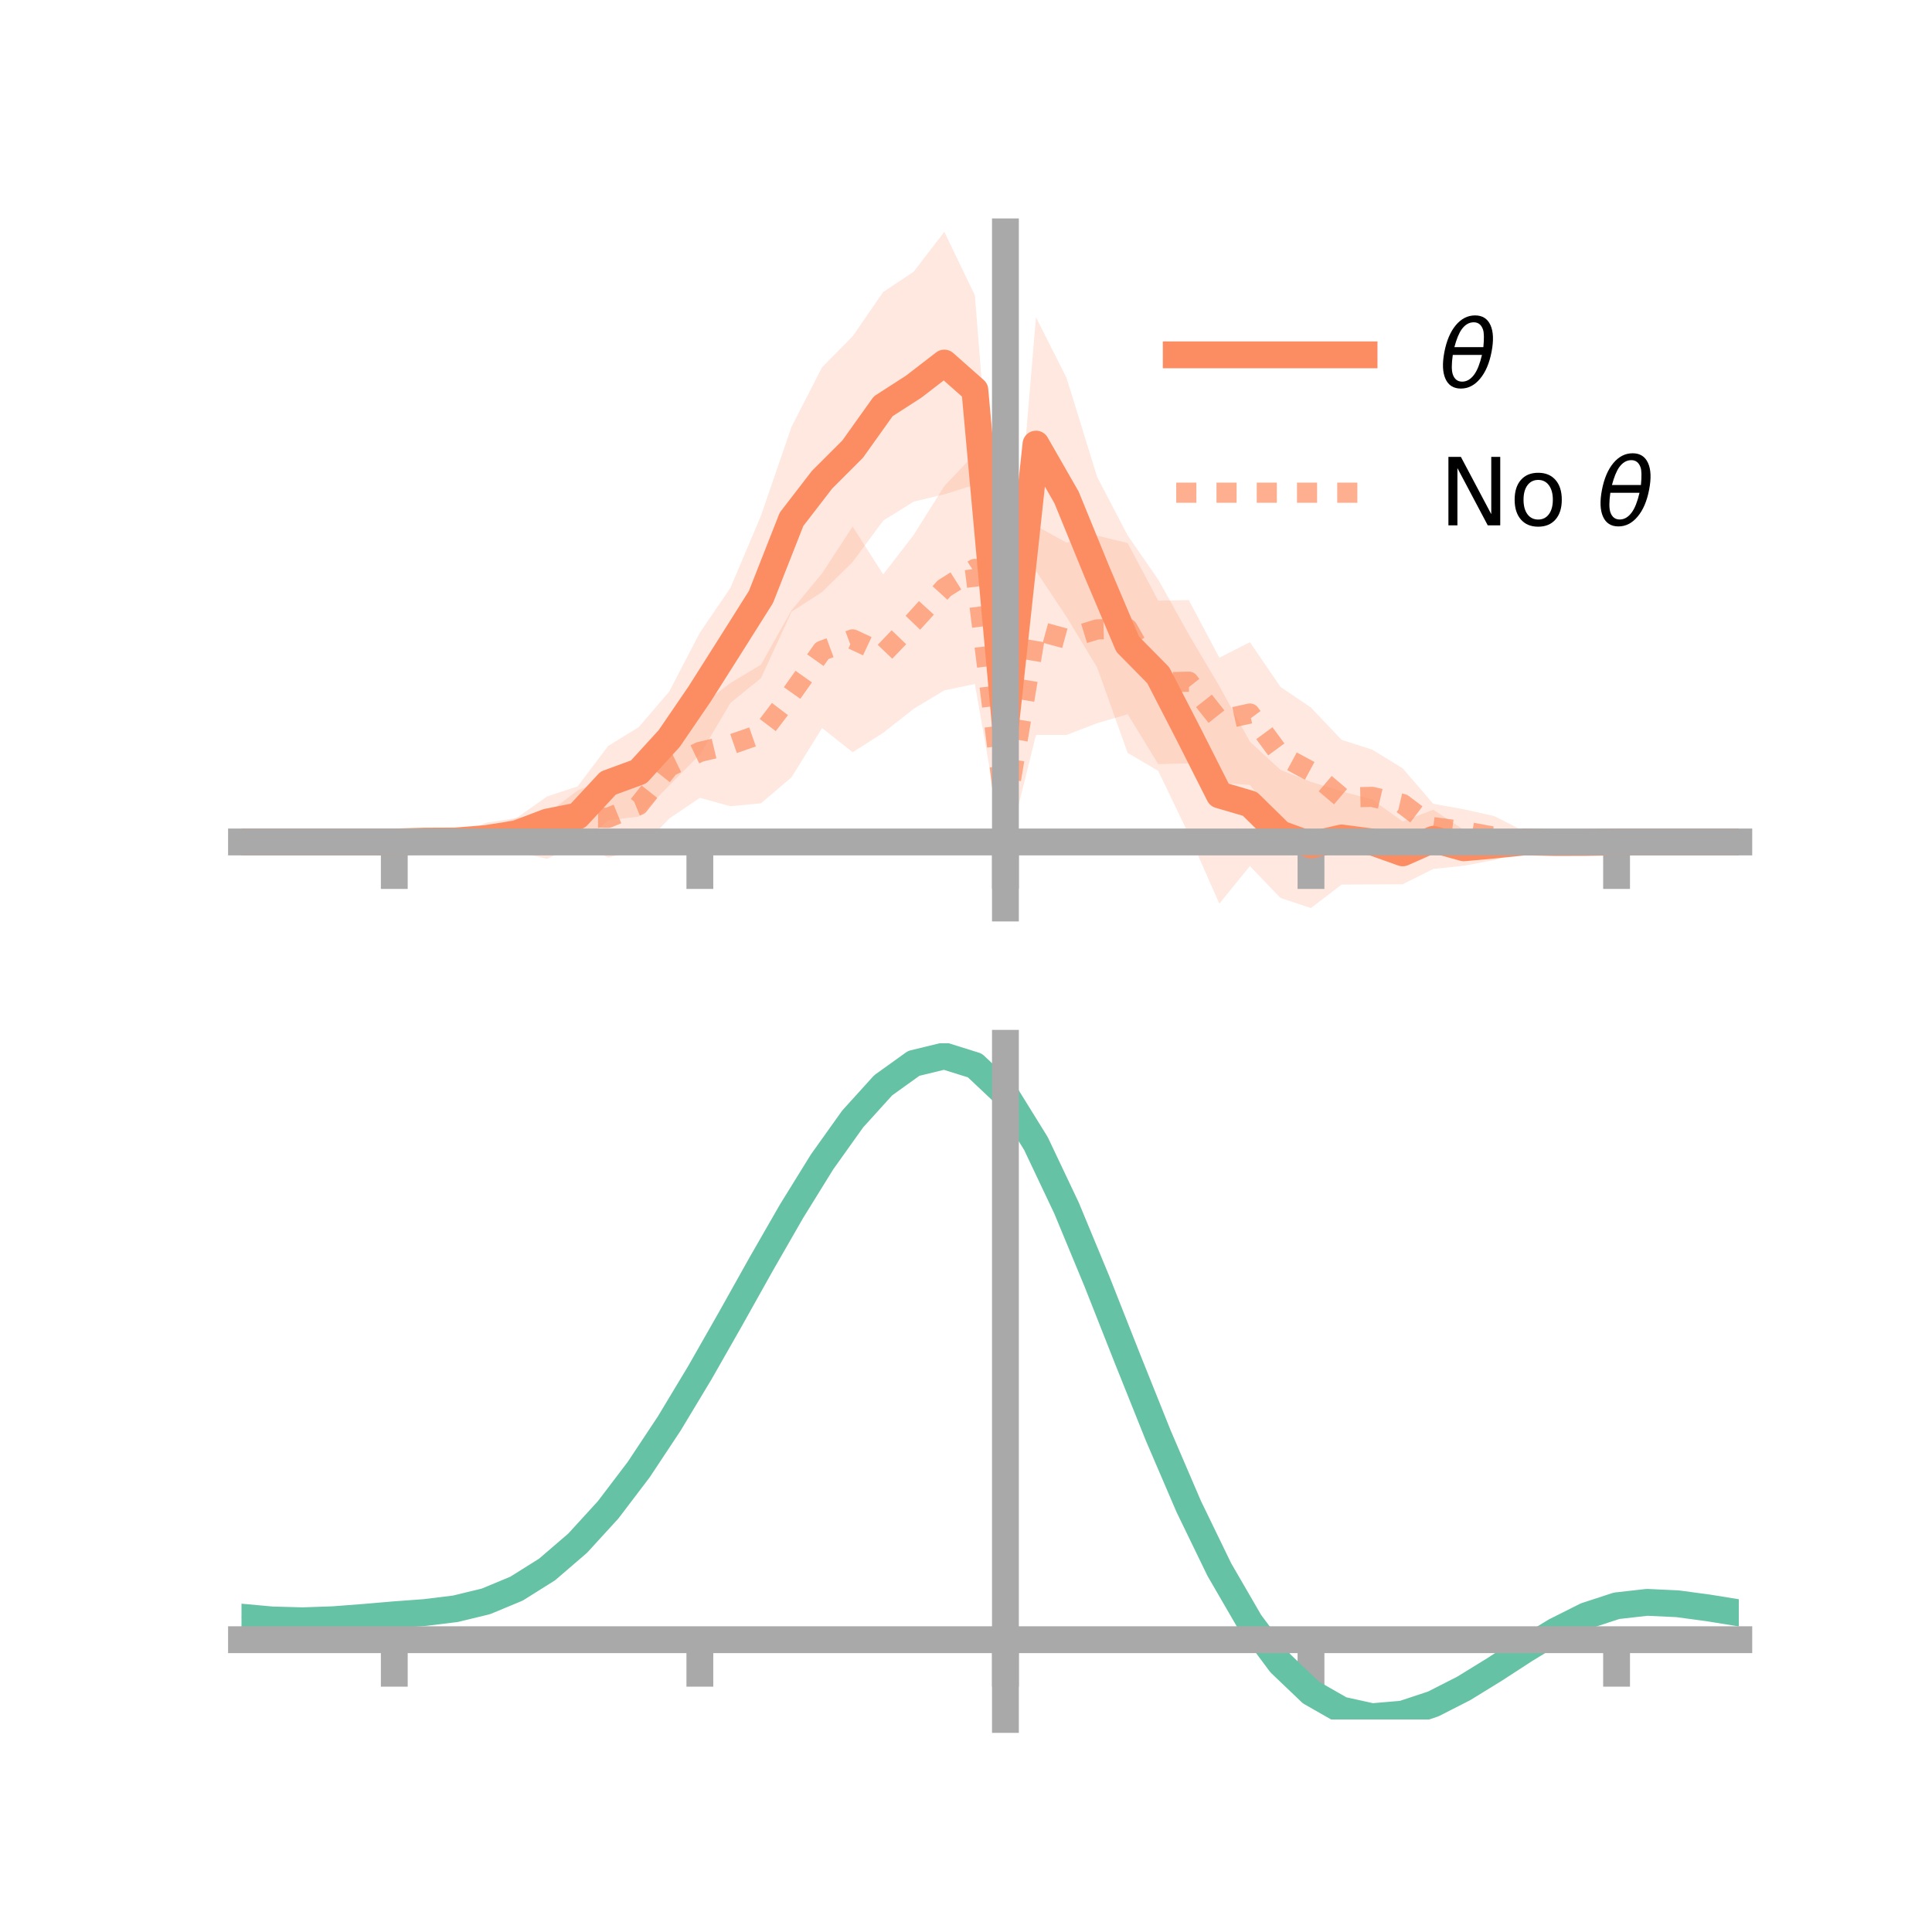 <?xml version="1.0" encoding="utf-8" standalone="no"?>
<!DOCTYPE svg PUBLIC "-//W3C//DTD SVG 1.1//EN"
  "http://www.w3.org/Graphics/SVG/1.1/DTD/svg11.dtd">
<!-- Created with matplotlib (https://matplotlib.org/) -->
<svg height="144pt" version="1.1" viewBox="0 0 144 144" width="144pt" xmlns="http://www.w3.org/2000/svg" xmlns:xlink="http://www.w3.org/1999/xlink">
 <defs>
  <style type="text/css">*{stroke-linecap:butt;stroke-linejoin:round;}</style>
 </defs>
 <g id="figure_1">
  <g id="patch_1">
   <path d="M 0 144 
L 144 144 
L 144 0 
L 0 0 
z
" style="fill:none;"/>
  </g>
  <g id="axes_1">
   <g id="patch_2">
    <path d="M 18 67.68 
L 129.6 67.68 
L 129.6 17.28 
L 18 17.28 
z
" style="fill:none;"/>
   </g>
   <g id="PolyCollection_1">
    <path clip-path="url(#p58d445f37b)" d="M 18 62.756 
L 18 62.756 
L 20.278 62.756 
L 22.555 62.756 
L 24.833 62.756 
L 27.11 62.756 
L 29.388 62.756 
L 31.665 62.412 
L 33.943 62.294 
L 36.22 61.753 
L 38.498 60.974 
L 40.776 59.364 
L 43.053 58.613 
L 45.331 55.597 
L 47.608 54.197 
L 49.886 51.539 
L 52.163 47.157 
L 54.441 43.817 
L 56.718 38.441 
L 58.996 31.814 
L 61.273 27.375 
L 63.551 25.066 
L 65.829 21.763 
L 68.106 20.246 
L 70.384 17.28 
L 72.661 22.014 
L 74.939 50.703 
L 77.216 23.65 
L 79.494 28.167 
L 81.771 35.544 
L 84.049 39.91 
L 86.327 43.197 
L 88.604 47.288 
L 90.882 51.14 
L 93.159 55.281 
L 95.437 57.381 
L 97.714 58.278 
L 99.992 58.983 
L 102.269 59.593 
L 104.547 61.229 
L 106.824 60.351 
L 109.102 61.857 
L 111.38 61.862 
L 113.657 62.096 
L 115.935 62.466 
L 118.212 62.644 
L 120.49 62.756 
L 122.767 62.756 
L 125.045 62.756 
L 127.322 62.756 
L 129.6 62.756 
L 129.6 62.756 
L 129.6 62.756 
L 127.322 62.756 
L 125.045 62.756 
L 122.767 62.756 
L 120.49 62.756 
L 118.212 62.943 
L 115.935 63.132 
L 113.657 63.407 
L 111.38 64.105 
L 109.102 64.525 
L 106.824 64.768 
L 104.547 65.908 
L 102.269 65.92 
L 99.992 65.931 
L 97.714 67.68 
L 95.437 66.926 
L 93.159 64.549 
L 90.882 67.354 
L 88.604 62.191 
L 86.327 57.454 
L 84.049 56.117 
L 81.771 49.74 
L 79.494 45.983 
L 77.216 42.552 
L 74.939 57.589 
L 72.661 36.135 
L 70.384 36.84 
L 68.106 37.386 
L 65.829 38.803 
L 63.551 41.887 
L 61.273 44.128 
L 58.996 45.596 
L 56.718 50.545 
L 54.441 52.391 
L 52.163 56.242 
L 49.886 58.535 
L 47.608 60.866 
L 45.331 61.136 
L 43.053 63.028 
L 40.776 63.187 
L 38.498 63.314 
L 36.22 63.25 
L 33.943 63.074 
L 31.665 62.975 
L 29.388 62.756 
L 27.11 62.756 
L 24.833 62.756 
L 22.555 62.756 
L 20.278 62.756 
L 18 62.756 
z
" style="fill:#fc8d62;fill-opacity:0.2;"/>
   </g>
   <g id="PolyCollection_2">
    <path clip-path="url(#p58d445f37b)" d="M 18 62.756 
L 18 62.756 
L 20.278 62.756 
L 22.555 62.756 
L 24.833 62.756 
L 27.11 62.756 
L 29.388 62.756 
L 31.665 62.514 
L 33.943 62.309 
L 36.22 61.324 
L 38.498 60.97 
L 40.776 60.651 
L 43.053 58.915 
L 45.331 57.992 
L 47.608 56.642 
L 49.886 53.275 
L 52.163 52.623 
L 54.441 50.913 
L 56.718 49.539 
L 58.996 45.49 
L 61.273 42.734 
L 63.551 39.246 
L 65.829 42.814 
L 68.106 39.862 
L 70.384 36.229 
L 72.661 33.827 
L 74.939 57.191 
L 77.216 39.192 
L 79.494 40.443 
L 81.771 39.922 
L 84.049 40.477 
L 86.327 44.773 
L 88.604 44.725 
L 90.882 49.025 
L 93.159 47.864 
L 95.437 51.194 
L 97.714 52.741 
L 99.992 55.143 
L 102.269 55.87 
L 104.547 57.265 
L 106.824 59.91 
L 109.102 60.323 
L 111.38 60.829 
L 113.657 61.992 
L 115.935 62.538 
L 118.212 62.715 
L 120.49 62.756 
L 122.767 62.756 
L 125.045 62.756 
L 127.322 62.756 
L 129.6 62.756 
L 129.6 62.756 
L 129.6 62.756 
L 127.322 62.756 
L 125.045 62.756 
L 122.767 62.756 
L 120.49 62.756 
L 118.212 62.835 
L 115.935 63.102 
L 113.657 63.414 
L 111.38 63.911 
L 109.102 63.58 
L 106.824 63.385 
L 104.547 62.585 
L 102.269 62.92 
L 99.992 63.747 
L 97.714 62.275 
L 95.437 61.358 
L 93.159 58.503 
L 90.882 58.35 
L 88.604 56.894 
L 86.327 56.949 
L 84.049 53.233 
L 81.771 53.903 
L 79.494 54.776 
L 77.216 54.78 
L 74.939 63.962 
L 72.661 50.98 
L 70.384 51.452 
L 68.106 52.827 
L 65.829 54.62 
L 63.551 56.065 
L 61.273 54.263 
L 58.996 57.933 
L 56.718 59.872 
L 54.441 60.091 
L 52.163 59.466 
L 49.886 61.002 
L 47.608 63.385 
L 45.331 63.912 
L 43.053 62.955 
L 40.776 64.007 
L 38.498 63.493 
L 36.22 63.307 
L 33.943 63.009 
L 31.665 62.936 
L 29.388 62.756 
L 27.11 62.756 
L 24.833 62.756 
L 22.555 62.756 
L 20.278 62.756 
L 18 62.756 
z
" style="fill:#fc8d62;fill-opacity:0.2;"/>
   </g>
   <g id="matplotlib.axis_1">
    <g id="xtick_1">
     <g id="line2d_1">
      <defs>
       <path d="M 0 0 
L 0 3.5 
" id="m04e8c21d45" style="stroke:#a9a9a9;stroke-width:2;"/>
      </defs>
      <g>
       <use style="fill:#a9a9a9;stroke:#a9a9a9;stroke-width:2;" x="29.388" xlink:href="#m04e8c21d45" y="62.756"/>
      </g>
     </g>
    </g>
    <g id="xtick_2">
     <g id="line2d_2">
      <g>
       <use style="fill:#a9a9a9;stroke:#a9a9a9;stroke-width:2;" x="52.163" xlink:href="#m04e8c21d45" y="62.756"/>
      </g>
     </g>
    </g>
    <g id="xtick_3">
     <g id="line2d_3">
      <g>
       <use style="fill:#a9a9a9;stroke:#a9a9a9;stroke-width:2;" x="74.939" xlink:href="#m04e8c21d45" y="62.756"/>
      </g>
     </g>
    </g>
    <g id="xtick_4">
     <g id="line2d_4">
      <g>
       <use style="fill:#a9a9a9;stroke:#a9a9a9;stroke-width:2;" x="97.714" xlink:href="#m04e8c21d45" y="62.756"/>
      </g>
     </g>
    </g>
    <g id="xtick_5">
     <g id="line2d_5">
      <g>
       <use style="fill:#a9a9a9;stroke:#a9a9a9;stroke-width:2;" x="120.49" xlink:href="#m04e8c21d45" y="62.756"/>
      </g>
     </g>
    </g>
   </g>
   <g id="matplotlib.axis_2"/>
   <g id="line2d_6">
    <path clip-path="url(#p58d445f37b)" d="M 18 62.756 
L 20.278 62.756 
L 22.555 62.756 
L 24.833 62.756 
L 27.11 62.756 
L 29.388 62.756 
L 31.665 62.694 
L 33.943 62.684 
L 36.22 62.502 
L 38.498 62.144 
L 40.776 61.276 
L 43.053 60.82 
L 45.331 58.366 
L 47.608 57.531 
L 49.886 55.037 
L 52.163 51.7 
L 54.441 48.104 
L 56.718 44.493 
L 58.996 38.705 
L 61.273 35.752 
L 63.551 33.476 
L 65.829 30.283 
L 68.106 28.816 
L 70.384 27.06 
L 72.661 29.074 
L 74.939 54.146 
L 77.216 33.101 
L 79.494 37.075 
L 81.771 42.642 
L 84.049 48.014 
L 86.327 50.325 
L 88.604 54.74 
L 90.882 59.247 
L 93.159 59.915 
L 95.437 62.153 
L 97.714 62.979 
L 99.992 62.457 
L 102.269 62.756 
L 104.547 63.568 
L 106.824 62.56 
L 109.102 63.191 
L 111.38 62.984 
L 113.657 62.752 
L 115.935 62.799 
L 118.212 62.793 
L 120.49 62.756 
L 122.767 62.756 
L 125.045 62.756 
L 127.322 62.756 
L 129.6 62.756 
" style="fill:none;stroke:#fc8d62;stroke-linecap:square;stroke-width:2;"/>
   </g>
   <g id="line2d_7">
    <path clip-path="url(#p58d445f37b)" d="M 18 62.756 
L 20.278 62.756 
L 22.555 62.756 
L 24.833 62.756 
L 27.11 62.756 
L 29.388 62.756 
L 31.665 62.725 
L 33.943 62.659 
L 36.22 62.315 
L 38.498 62.232 
L 40.776 62.329 
L 43.053 60.935 
L 45.331 60.952 
L 47.608 60.014 
L 49.886 57.139 
L 52.163 56.044 
L 54.441 55.502 
L 56.718 54.705 
L 58.996 51.712 
L 61.273 48.498 
L 63.551 47.655 
L 65.829 48.717 
L 68.106 46.345 
L 70.384 43.84 
L 72.661 42.403 
L 74.939 60.576 
L 77.216 46.986 
L 79.494 47.61 
L 81.771 46.912 
L 84.049 46.855 
L 86.327 50.861 
L 88.604 50.81 
L 90.882 53.687 
L 93.159 53.183 
L 95.437 56.276 
L 97.714 57.508 
L 99.992 59.445 
L 102.269 59.395 
L 104.547 59.925 
L 106.824 61.648 
L 109.102 61.951 
L 111.38 62.37 
L 113.657 62.703 
L 115.935 62.82 
L 118.212 62.775 
L 120.49 62.756 
L 122.767 62.756 
L 125.045 62.756 
L 127.322 62.756 
L 129.6 62.756 
" style="fill:none;stroke:#fc8d62;stroke-dasharray:1.5,1.5;stroke-dashoffset:0;stroke-opacity:0.7;stroke-width:1.5;"/>
   </g>
   <g id="patch_3">
    <path d="M 74.939 67.68 
L 74.939 17.28 
" style="fill:none;stroke:#a9a9a9;stroke-linecap:square;stroke-linejoin:miter;stroke-width:2;"/>
   </g>
   <g id="patch_4">
    <path d="M 129.6 67.68 
L 129.6 17.28 
" style="fill:none;"/>
   </g>
   <g id="patch_5">
    <path d="M 18 62.756 
L 129.6 62.756 
" style="fill:none;stroke:#a9a9a9;stroke-linecap:square;stroke-linejoin:miter;stroke-width:2;"/>
   </g>
   <g id="patch_6">
    <path d="M 18 17.28 
L 129.6 17.28 
" style="fill:none;"/>
   </g>
   <g id="legend_1">
    <g id="line2d_8">
     <path d="M 87.67 26.449 
L 101.67 26.449 
" style="fill:none;stroke:#fc8d62;stroke-linecap:square;stroke-width:2;"/>
    </g>
    <g id="line2d_9"/>
    <g id="text_1">
     <!-- $\theta$ -->
     <g transform="translate(107.27 28.899)scale(0.07 -0.07)">
      <defs>
       <path d="M 45.516 34.672 
L 14.453 34.672 
Q 12.359 20.062 14.5 13.875 
Q 17.188 6.25 24.469 6.25 
Q 31.781 6.25 37.359 13.922 
Q 42.234 20.656 45.516 34.672 
z
M 47.016 42.969 
Q 48.344 56.844 46.625 61.719 
Q 43.953 69.438 36.766 69.438 
Q 29.297 69.438 23.828 61.812 
Q 19.531 55.672 16.156 42.969 
z
M 38.188 76.766 
Q 49.906 76.766 54.594 66.406 
Q 59.281 56.109 55.719 37.844 
Q 52.203 19.625 43.453 9.281 
Q 34.766 -1.125 23.047 -1.125 
Q 11.281 -1.125 6.641 9.281 
Q 2 19.625 5.516 37.844 
Q 9.078 56.109 17.719 66.406 
Q 26.422 76.766 38.188 76.766 
z
" id="DejaVuSans-Oblique-952"/>
      </defs>
      <use transform="translate(0 0.234)" xlink:href="#DejaVuSans-Oblique-952"/>
     </g>
    </g>
    <g id="line2d_10">
     <path d="M 87.67 36.724 
L 101.67 36.724 
" style="fill:none;stroke:#fc8d62;stroke-dasharray:1.5,1.5;stroke-dashoffset:0;stroke-opacity:0.7;stroke-width:1.5;"/>
    </g>
    <g id="line2d_11"/>
    <g id="text_2">
     <!-- No $\theta$ -->
     <g transform="translate(107.27 39.174)scale(0.07 -0.07)">
      <defs>
       <path d="M 9.812 72.906 
L 23.094 72.906 
L 55.422 11.922 
L 55.422 72.906 
L 64.984 72.906 
L 64.984 0 
L 51.703 0 
L 19.391 60.984 
L 19.391 0 
L 9.812 0 
z
" id="DejaVuSans-78"/>
       <path d="M 30.609 48.391 
Q 23.391 48.391 19.188 42.75 
Q 14.984 37.109 14.984 27.297 
Q 14.984 17.484 19.156 11.844 
Q 23.344 6.203 30.609 6.203 
Q 37.797 6.203 41.984 11.859 
Q 46.188 17.531 46.188 27.297 
Q 46.188 37.016 41.984 42.703 
Q 37.797 48.391 30.609 48.391 
z
M 30.609 56 
Q 42.328 56 49.016 48.375 
Q 55.719 40.766 55.719 27.297 
Q 55.719 13.875 49.016 6.219 
Q 42.328 -1.422 30.609 -1.422 
Q 18.844 -1.422 12.172 6.219 
Q 5.516 13.875 5.516 27.297 
Q 5.516 40.766 12.172 48.375 
Q 18.844 56 30.609 56 
z
" id="DejaVuSans-111"/>
       <path id="DejaVuSans-32"/>
      </defs>
      <use transform="translate(0 0.234)" xlink:href="#DejaVuSans-78"/>
      <use transform="translate(74.805 0.234)" xlink:href="#DejaVuSans-111"/>
      <use transform="translate(135.986 0.234)" xlink:href="#DejaVuSans-32"/>
      <use transform="translate(167.773 0.234)" xlink:href="#DejaVuSans-Oblique-952"/>
     </g>
    </g>
   </g>
  </g>
  <g id="axes_2">
   <g id="patch_7">
    <path d="M 18 128.16 
L 129.6 128.16 
L 129.6 77.76 
L 18 77.76 
z
" style="fill:none;"/>
   </g>
   <g id="PolyCollection_3">
    <path clip-path="url(#peaa152aa03)" d="M 18 120.573 
L 18 120.494 
L 20.278 120.71 
L 22.555 120.772 
L 24.833 120.687 
L 27.11 120.504 
L 29.388 120.302 
L 31.665 120.129 
L 33.943 119.844 
L 36.22 119.287 
L 38.498 118.329 
L 40.776 116.878 
L 43.053 114.884 
L 45.331 112.337 
L 47.608 109.269 
L 49.886 105.749 
L 52.163 101.877 
L 54.441 97.782 
L 56.718 93.621 
L 58.996 89.567 
L 61.273 85.809 
L 63.551 82.547 
L 65.829 79.984 
L 68.106 78.323 
L 70.384 77.76 
L 72.661 78.486 
L 74.939 80.669 
L 77.216 84.399 
L 79.494 89.276 
L 81.771 94.852 
L 84.049 100.71 
L 86.327 106.483 
L 88.604 111.872 
L 90.882 116.643 
L 93.159 120.629 
L 95.437 123.736 
L 97.714 125.93 
L 99.992 127.24 
L 102.269 127.745 
L 104.547 127.557 
L 106.824 126.816 
L 109.102 125.674 
L 111.38 124.296 
L 113.657 122.843 
L 115.935 121.475 
L 118.212 120.345 
L 120.49 119.603 
L 122.767 119.348 
L 125.045 119.461 
L 127.322 119.778 
L 129.6 120.158 
L 129.6 120.263 
L 129.6 120.263 
L 127.322 119.908 
L 125.045 119.611 
L 122.767 119.509 
L 120.49 119.769 
L 118.212 120.517 
L 115.935 121.672 
L 113.657 123.082 
L 111.38 124.586 
L 109.102 126.012 
L 106.824 127.192 
L 104.547 127.958 
L 102.269 128.16 
L 99.992 127.665 
L 97.714 126.373 
L 95.437 124.224 
L 93.159 121.2 
L 90.882 117.333 
L 88.604 112.714 
L 86.327 107.496 
L 84.049 101.902 
L 81.771 96.222 
L 79.494 90.811 
L 77.216 86.076 
L 74.939 82.456 
L 72.661 80.343 
L 70.384 79.645 
L 68.106 80.192 
L 65.829 81.796 
L 63.551 84.262 
L 61.273 87.394 
L 58.996 90.994 
L 56.718 94.871 
L 54.441 98.845 
L 52.163 102.75 
L 49.886 106.44 
L 47.608 109.796 
L 45.331 112.723 
L 43.053 115.161 
L 40.776 117.081 
L 38.498 118.49 
L 36.22 119.428 
L 33.943 119.974 
L 31.665 120.248 
L 29.388 120.411 
L 27.11 120.598 
L 24.833 120.762 
L 22.555 120.832 
L 20.278 120.771 
L 18 120.573 
z
" style="fill:#66c2a5;fill-opacity:0.2;"/>
   </g>
   <g id="matplotlib.axis_3">
    <g id="xtick_6">
     <g id="line2d_12">
      <g>
       <use style="fill:#a9a9a9;stroke:#a9a9a9;stroke-width:2;" x="29.388" xlink:href="#m04e8c21d45" y="122.215"/>
      </g>
     </g>
    </g>
    <g id="xtick_7">
     <g id="line2d_13">
      <g>
       <use style="fill:#a9a9a9;stroke:#a9a9a9;stroke-width:2;" x="52.163" xlink:href="#m04e8c21d45" y="122.215"/>
      </g>
     </g>
    </g>
    <g id="xtick_8">
     <g id="line2d_14">
      <g>
       <use style="fill:#a9a9a9;stroke:#a9a9a9;stroke-width:2;" x="74.939" xlink:href="#m04e8c21d45" y="122.215"/>
      </g>
     </g>
    </g>
    <g id="xtick_9">
     <g id="line2d_15">
      <g>
       <use style="fill:#a9a9a9;stroke:#a9a9a9;stroke-width:2;" x="97.714" xlink:href="#m04e8c21d45" y="122.215"/>
      </g>
     </g>
    </g>
    <g id="xtick_10">
     <g id="line2d_16">
      <g>
       <use style="fill:#a9a9a9;stroke:#a9a9a9;stroke-width:2;" x="120.49" xlink:href="#m04e8c21d45" y="122.215"/>
      </g>
     </g>
    </g>
   </g>
   <g id="matplotlib.axis_4"/>
   <g id="line2d_17">
    <path clip-path="url(#peaa152aa03)" d="M 18 120.533 
L 20.278 120.741 
L 22.555 120.802 
L 24.833 120.725 
L 27.11 120.551 
L 29.388 120.356 
L 31.665 120.189 
L 33.943 119.909 
L 36.22 119.357 
L 38.498 118.409 
L 40.776 116.98 
L 43.053 115.022 
L 45.331 112.53 
L 47.608 109.532 
L 49.886 106.094 
L 52.163 102.313 
L 54.441 98.314 
L 56.718 94.246 
L 58.996 90.28 
L 61.273 86.601 
L 63.551 83.405 
L 65.829 80.89 
L 68.106 79.257 
L 70.384 78.703 
L 72.661 79.414 
L 74.939 81.562 
L 77.216 85.238 
L 79.494 90.044 
L 81.771 95.537 
L 84.049 101.306 
L 86.327 106.99 
L 88.604 112.293 
L 90.882 116.988 
L 93.159 120.915 
L 95.437 123.98 
L 97.714 126.152 
L 99.992 127.453 
L 102.269 127.953 
L 104.547 127.758 
L 106.824 127.004 
L 109.102 125.843 
L 111.38 124.441 
L 113.657 122.963 
L 115.935 121.573 
L 118.212 120.431 
L 120.49 119.686 
L 122.767 119.429 
L 125.045 119.536 
L 127.322 119.843 
L 129.6 120.211 
" style="fill:none;stroke:#66c2a5;stroke-linecap:square;stroke-width:2;"/>
   </g>
   <g id="patch_8">
    <path d="M 74.939 128.16 
L 74.939 77.76 
" style="fill:none;stroke:#a9a9a9;stroke-linecap:square;stroke-linejoin:miter;stroke-width:2;"/>
   </g>
   <g id="patch_9">
    <path d="M 129.6 128.16 
L 129.6 77.76 
" style="fill:none;"/>
   </g>
   <g id="patch_10">
    <path d="M 18 122.215 
L 129.6 122.215 
" style="fill:none;stroke:#a9a9a9;stroke-linecap:square;stroke-linejoin:miter;stroke-width:2;"/>
   </g>
   <g id="patch_11">
    <path d="M 18 77.76 
L 129.6 77.76 
" style="fill:none;"/>
   </g>
  </g>
 </g>
 <defs>
  <clipPath id="p58d445f37b">
   <rect height="50.4" width="111.6" x="18" y="17.28"/>
  </clipPath>
  <clipPath id="peaa152aa03">
   <rect height="50.4" width="111.6" x="18" y="77.76"/>
  </clipPath>
 </defs>
</svg>
